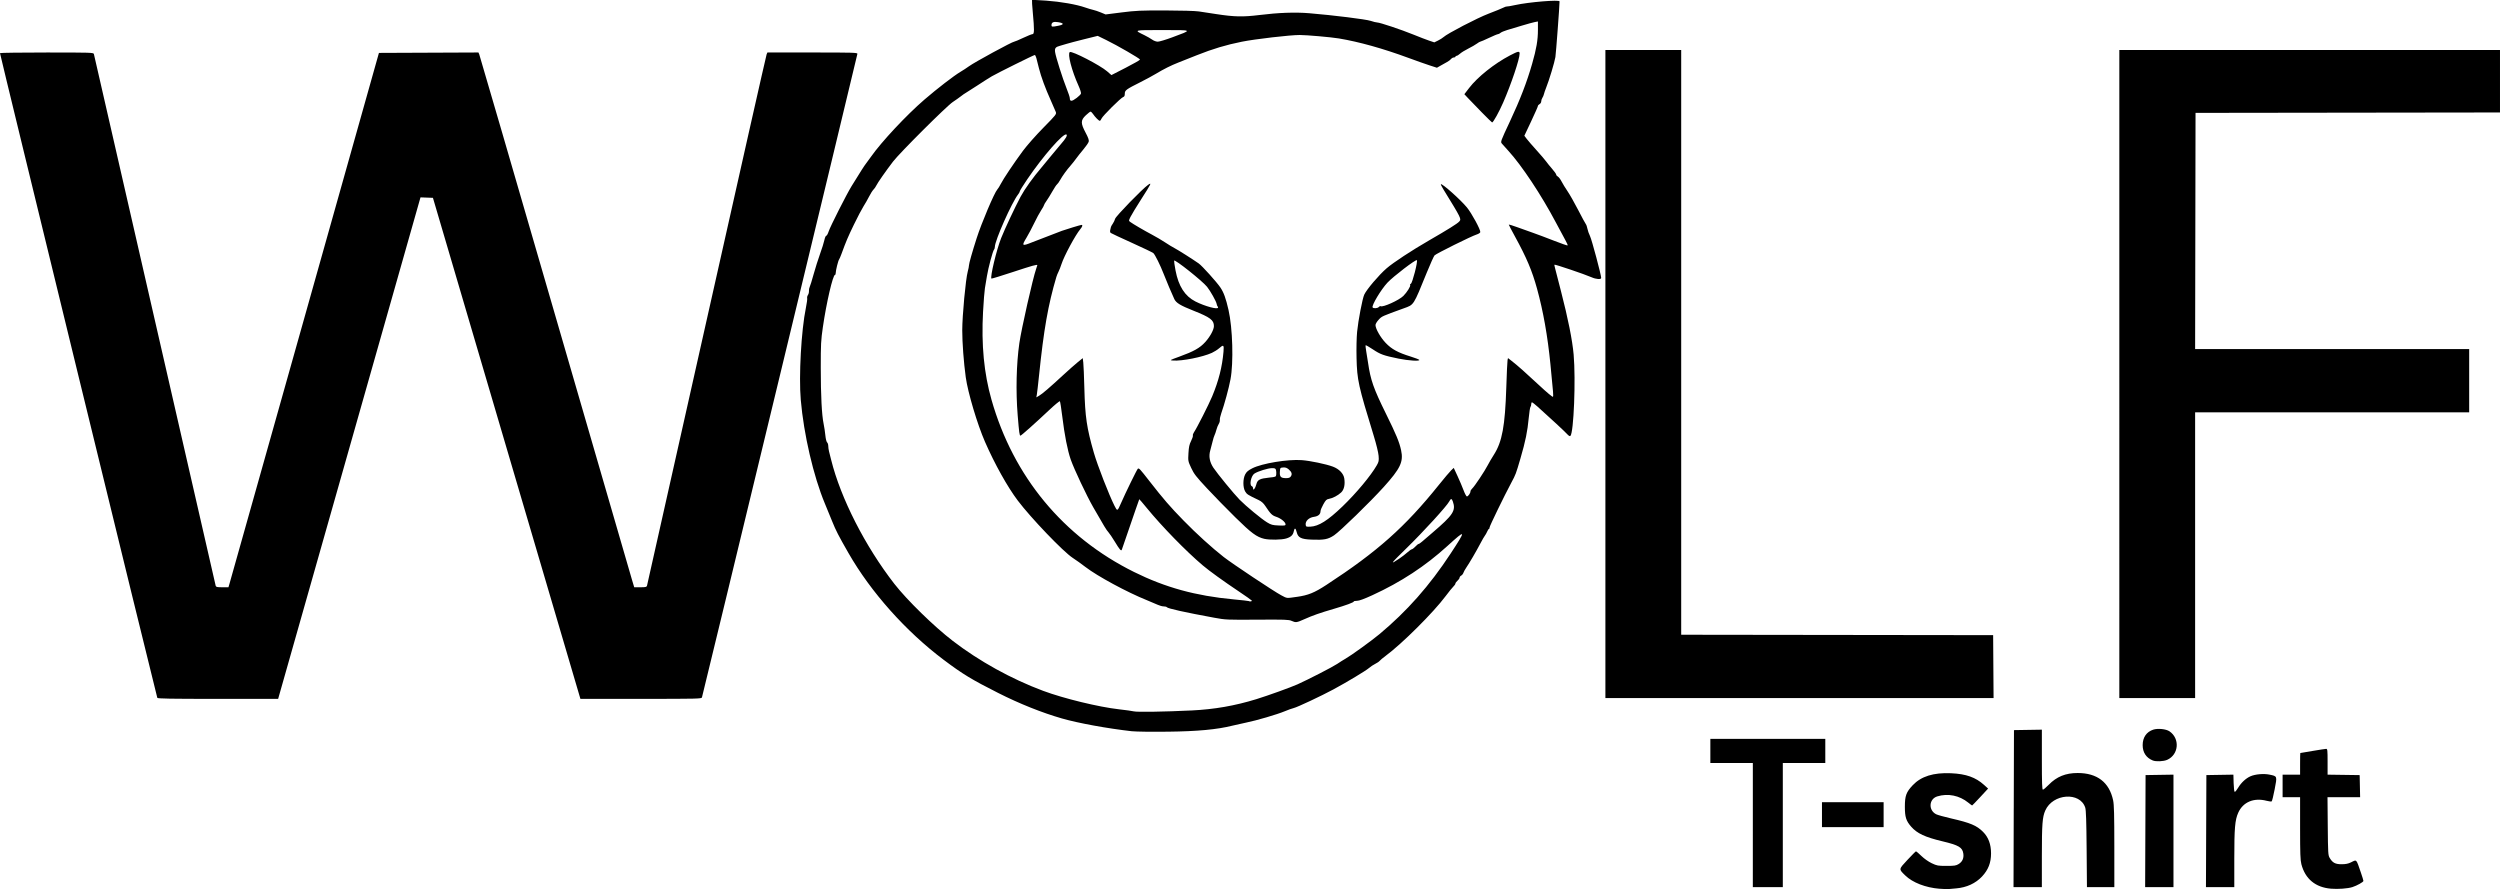 <?xml version="1.0" encoding="UTF-8" standalone="no"?>
<!-- Created with Inkscape (http://www.inkscape.org/) -->

<svg
   width="254.113mm"
   height="90.377mm"
   viewBox="0 0 254.113 90.377"
   version="1.1"
   id="svg5"
   xml:space="preserve"
   inkscape:export-filename="bitmap.png"
   inkscape:export-xdpi="96"
   inkscape:export-ydpi="96"
   xmlns:inkscape="http://www.inkscape.org/namespaces/inkscape"
   xmlns:sodipodi="http://sodipodi.sourceforge.net/DTD/sodipodi-0.dtd"
   xmlns="http://www.w3.org/2000/svg"
   xmlns:svg="http://www.w3.org/2000/svg"><sodipodi:namedview
     id="namedview7"
     pagecolor="#ffffff"
     bordercolor="#000000"
     borderopacity="0.25"
     inkscape:showpageshadow="2"
     inkscape:pageopacity="0.0"
     inkscape:pagecheckerboard="0"
     inkscape:deskcolor="#d1d1d1"
     inkscape:document-units="mm"
     showgrid="false" /><defs
     id="defs2" /><g
     inkscape:label="Capa 1"
     inkscape:groupmode="layer"
     id="layer1"
     transform="translate(308.927,-71.613)"><path
       style="fill:#000000;stroke-width:0.085"
       d="m -111.794,161.95 c -1.405,-0.113 -2.729,-0.627 -3.469,-1.347 -0.683,-0.665 -0.691,-0.608 0.224,-1.592 0.443,-0.476 0.832,-0.866 0.865,-0.866 0.033,0 0.28,0.213 0.548,0.473 0.289,0.28 0.719,0.582 1.054,0.741 0.529,0.251 0.627,0.268 1.497,0.268 0.82,0 0.968,-0.023 1.239,-0.191 0.375,-0.233 0.534,-0.586 0.473,-1.045 -0.087,-0.645 -0.453,-0.863 -2.125,-1.263 -1.766,-0.422 -2.577,-0.801 -3.175,-1.483 -0.521,-0.594 -0.644,-0.981 -0.644,-2.03 0,-1.115 0.136,-1.487 0.802,-2.191 0.852,-0.901 2.109,-1.293 3.89,-1.214 1.527,0.068 2.501,0.412 3.354,1.184 l 0.414,0.375 -0.795,0.859 c -0.437,0.472 -0.81,0.859 -0.829,0.859 -0.019,0 -0.193,-0.129 -0.387,-0.286 -0.906,-0.734 -2.076,-0.971 -3.156,-0.637 -0.85,0.263 -0.923,1.396 -0.117,1.813 0.145,0.075 0.831,0.267 1.526,0.426 1.965,0.451 2.595,0.716 3.243,1.364 0.548,0.548 0.815,1.265 0.815,2.188 0,0.954 -0.279,1.669 -0.914,2.349 -0.655,0.7 -1.567,1.12 -2.628,1.21 -0.309,0.026 -0.658,0.058 -0.774,0.07 -0.116,0.012 -0.536,-0.003 -0.931,-0.035 z m 39.793,-0.007 c -1.577,-0.134 -2.613,-0.994 -3.003,-2.489 -0.105,-0.405 -0.13,-1.092 -0.13,-3.655 v -3.157 h -0.889 -0.889 v -1.143 -1.143 h 0.889 0.889 v -1.101 c 0,-0.605 0.009,-1.101 0.021,-1.101 0.012,-4.2e-4 0.574,-0.095 1.249,-0.211 0.675,-0.116 1.294,-0.21 1.376,-0.211 0.135,-7.6e-4 0.148,0.118 0.148,1.31 v 1.311 l 1.63,0.023 1.63,0.023 0.024,1.122 0.024,1.122 h -1.658 -1.658 l 0.026,2.942 c 0.025,2.764 0.036,2.96 0.196,3.23 0.292,0.495 0.572,0.644 1.213,0.643 0.413,-8.5e-4 0.67,-0.052 0.952,-0.191 0.603,-0.296 0.513,-0.392 1.018,1.075 0.135,0.393 0.246,0.758 0.246,0.812 0,0.113 -0.656,0.48 -1.123,0.629 -0.469,0.15 -1.455,0.222 -2.179,0.161 z m -58.759,-6.465 v -6.308 h -2.159 -2.159 v -1.228 -1.228 h 5.842 5.842 v 1.228 1.228 h -2.159 -2.159 v 6.308 6.308 h -1.524 -1.524 z m 26.521,-1.672 0.022,-7.98 1.418,-0.023 1.418,-0.023 v 3.05 c 0,2.384 0.023,3.05 0.106,3.049 0.058,-3.4e-4 0.322,-0.222 0.587,-0.493 0.812,-0.831 1.717,-1.2 2.948,-1.2 1.986,0 3.214,0.947 3.603,2.779 0.094,0.442 0.12,1.462 0.121,4.693 l 0.001,4.128 h -1.392 -1.392 l -0.032,-3.873 c -0.024,-2.863 -0.061,-3.962 -0.142,-4.212 -0.528,-1.632 -3.299,-1.429 -4.061,0.297 -0.294,0.665 -0.347,1.374 -0.347,4.635 l -8.4e-4,3.154 h -1.44 -1.44 l 0.022,-7.98 z m 13.377,2.286 0.022,-5.694 1.418,-0.023 1.418,-0.023 v 5.717 5.717 h -1.44 -1.44 z m 6.181,0 0.022,-5.694 1.373,-0.023 1.373,-0.023 0.024,0.863 c 0.013,0.48 0.062,0.875 0.109,0.889 0.047,0.014 0.199,-0.167 0.339,-0.404 0.308,-0.521 0.789,-0.971 1.262,-1.181 0.483,-0.214 1.348,-0.29 1.926,-0.17 0.812,0.168 0.796,0.125 0.535,1.491 -0.124,0.65 -0.262,1.205 -0.307,1.232 -0.044,0.028 -0.278,-0.001 -0.518,-0.064 -1.294,-0.336 -2.395,0.13 -2.88,1.219 -0.33,0.741 -0.399,1.552 -0.399,4.685 v 2.873 h -1.44 -1.44 z m -39.052,-1.672 v -1.27 h 3.133 3.133 v 1.27 1.27 h -3.133 -3.133 z m 33.625,-5.509 c -0.667,-0.267 -1.028,-0.815 -1.028,-1.56 0,-0.779 0.386,-1.344 1.072,-1.571 0.468,-0.154 1.309,-0.068 1.656,0.17 1.076,0.737 0.948,2.359 -0.227,2.893 -0.369,0.168 -1.136,0.203 -1.473,0.069 z m -103.729,-2.965 c -2.548,-0.289 -5.483,-0.825 -7.154,-1.306 -2.031,-0.584 -4.307,-1.495 -6.477,-2.591 -2.702,-1.365 -3.61,-1.917 -5.541,-3.369 -3.838,-2.885 -7.404,-6.883 -9.672,-10.846 -1.031,-1.801 -1.275,-2.276 -1.658,-3.223 -0.215,-0.532 -0.55,-1.349 -0.744,-1.814 -1.16,-2.782 -2.147,-7.027 -2.45,-10.541 -0.209,-2.42 0.049,-7.063 0.519,-9.345 0.095,-0.46 0.154,-0.905 0.132,-0.989 -0.022,-0.085 0.013,-0.23 0.079,-0.324 0.066,-0.094 0.112,-0.277 0.102,-0.408 -0.009,-0.131 0.024,-0.313 0.074,-0.407 0.05,-0.093 0.229,-0.67 0.398,-1.283 0.169,-0.612 0.463,-1.546 0.655,-2.074 0.192,-0.529 0.39,-1.161 0.44,-1.406 0.051,-0.244 0.138,-0.445 0.194,-0.445 0.056,0 0.166,-0.2 0.245,-0.445 0.157,-0.488 1.825,-3.783 2.325,-4.593 0.96,-1.555 1.28,-2.057 1.456,-2.282 0.107,-0.137 0.34,-0.457 0.518,-0.709 1.069,-1.523 3.599,-4.228 5.435,-5.811 1.296,-1.117 3,-2.43 3.662,-2.821 0.258,-0.152 0.645,-0.405 0.859,-0.561 0.581,-0.423 4.411,-2.506 4.609,-2.507 0.054,-2.1e-4 0.461,-0.171 0.903,-0.381 0.442,-0.209 0.871,-0.38 0.953,-0.381 0.186,-4.8e-4 0.191,-0.441 0.027,-2.202 -0.063,-0.675 -0.098,-1.245 -0.079,-1.266 0.02,-0.021 0.673,0.008 1.452,0.064 1.469,0.105 3.078,0.389 3.955,0.697 0.279,0.098 0.645,0.207 0.811,0.243 0.167,0.036 0.519,0.154 0.783,0.264 l 0.479,0.199 1.63,-0.206 c 1.445,-0.183 1.947,-0.205 4.424,-0.2 1.6,0.003 3.065,0.046 3.429,0.101 0.349,0.052 1.149,0.174 1.778,0.271 1.813,0.28 2.71,0.299 4.36,0.094 1.949,-0.242 3.645,-0.303 5.08,-0.184 2.46,0.205 5.762,0.616 6.242,0.777 0.266,0.09 0.564,0.163 0.661,0.163 0.27,0 2.445,0.727 3.68,1.23 0.605,0.247 1.332,0.526 1.614,0.621 l 0.513,0.172 0.378,-0.186 c 0.208,-0.102 0.453,-0.256 0.545,-0.341 0.395,-0.368 3.439,-1.952 4.599,-2.393 0.669,-0.254 1.335,-0.526 1.482,-0.604 0.146,-0.078 0.31,-0.133 0.364,-0.123 0.054,0.011 0.435,-0.055 0.847,-0.146 1.367,-0.302 4.516,-0.564 4.516,-0.375 0,0.434 -0.361,5.26 -0.423,5.659 -0.082,0.523 -0.644,2.383 -0.948,3.133 -0.094,0.233 -0.192,0.519 -0.217,0.635 -0.025,0.116 -0.097,0.287 -0.16,0.379 -0.063,0.092 -0.115,0.252 -0.115,0.357 0,0.104 -0.076,0.231 -0.169,0.28 -0.093,0.05 -0.169,0.136 -0.169,0.193 0,0.056 -0.31,0.759 -0.689,1.562 l -0.689,1.46 0.241,0.319 c 0.133,0.175 0.587,0.7 1.009,1.166 0.422,0.466 0.858,0.975 0.967,1.131 0.11,0.156 0.384,0.496 0.611,0.754 0.226,0.258 0.411,0.52 0.411,0.581 0,0.061 0.076,0.152 0.169,0.202 0.093,0.05 0.262,0.274 0.376,0.498 0.114,0.224 0.387,0.671 0.607,0.992 0.22,0.321 0.705,1.175 1.076,1.896 0.372,0.722 0.722,1.369 0.779,1.439 0.057,0.07 0.13,0.279 0.164,0.466 0.033,0.186 0.153,0.529 0.267,0.762 0.181,0.371 1.133,3.938 1.133,4.245 0,0.177 -0.51,0.143 -0.983,-0.067 -0.678,-0.3 -3.757,-1.343 -3.768,-1.276 -0.013,0.08 -0.066,-0.136 0.663,2.686 0.721,2.788 1.161,4.994 1.289,6.452 0.225,2.56 0.01,7.928 -0.33,8.268 -0.058,0.058 -0.176,-0.013 -0.362,-0.218 -0.247,-0.27 -1.594,-1.52 -2.971,-2.756 -0.272,-0.244 -0.529,-0.443 -0.572,-0.443 -0.043,0 -0.078,0.088 -0.078,0.195 0,0.107 -0.035,0.231 -0.077,0.275 -0.042,0.044 -0.12,0.538 -0.172,1.096 -0.132,1.407 -0.33,2.375 -0.848,4.149 -0.461,1.577 -0.474,1.612 -0.926,2.455 -0.692,1.289 -2.21,4.414 -2.21,4.549 0,0.083 -0.029,0.15 -0.064,0.15 -0.035,0 -0.117,0.124 -0.182,0.275 -0.065,0.151 -0.167,0.333 -0.228,0.404 -0.061,0.071 -0.269,0.433 -0.464,0.804 -0.415,0.792 -1.104,1.973 -1.433,2.453 -0.127,0.186 -0.258,0.424 -0.291,0.529 -0.033,0.105 -0.133,0.23 -0.223,0.278 -0.09,0.048 -0.164,0.144 -0.164,0.212 0,0.069 -0.095,0.207 -0.212,0.309 -0.116,0.101 -0.212,0.233 -0.212,0.292 0,0.06 -0.093,0.196 -0.206,0.302 -0.114,0.107 -0.466,0.542 -0.783,0.967 -1.248,1.673 -4.438,4.849 -6.112,6.085 -0.262,0.193 -0.53,0.417 -0.596,0.498 -0.066,0.081 -0.269,0.218 -0.45,0.306 -0.181,0.087 -0.47,0.28 -0.642,0.428 -0.333,0.286 -2.213,1.416 -3.614,2.172 -1.224,0.66 -3.676,1.812 -4.022,1.89 -0.163,0.037 -0.58,0.186 -0.927,0.332 -0.754,0.317 -2.893,0.945 -3.899,1.145 -0.396,0.079 -1.024,0.22 -1.397,0.313 -1.576,0.396 -3.541,0.58 -6.604,0.617 -1.583,0.019 -3.203,-0.001 -3.598,-0.046 z m 6.011,-2.116 c 2.337,-0.114 4.423,-0.478 6.604,-1.151 1.164,-0.359 3.488,-1.196 4.174,-1.503 1.081,-0.484 3.6,-1.78 4.038,-2.078 0.256,-0.174 0.639,-0.415 0.851,-0.535 0.555,-0.313 2.63,-1.812 3.424,-2.473 2.816,-2.344 5.114,-4.945 7.263,-8.219 1.598,-2.435 1.572,-2.495 -0.33,-0.764 -2.251,2.049 -4.721,3.669 -7.633,5.006 -0.837,0.384 -1.346,0.57 -1.562,0.57 -0.176,0 -0.32,0.029 -0.32,0.063 0,0.099 -0.783,0.389 -2.032,0.754 -1.421,0.415 -2.138,0.667 -3.006,1.055 -0.774,0.347 -0.862,0.358 -1.294,0.164 -0.279,-0.126 -0.673,-0.139 -3.49,-0.12 -3.094,0.021 -3.205,0.016 -4.36,-0.196 -3.02,-0.555 -4.747,-0.938 -4.83,-1.074 -0.026,-0.043 -0.165,-0.077 -0.309,-0.077 -0.143,0 -0.417,-0.074 -0.609,-0.164 -0.191,-0.09 -0.691,-0.302 -1.11,-0.47 -1.992,-0.799 -5.023,-2.437 -6.231,-3.367 -0.391,-0.302 -0.978,-0.721 -1.304,-0.933 -0.954,-0.618 -4.24,-4.047 -5.581,-5.822 -1.049,-1.389 -2.343,-3.708 -3.334,-5.972 -0.78,-1.784 -1.743,-5.017 -1.956,-6.566 -0.208,-1.513 -0.357,-3.51 -0.356,-4.772 0.001,-1.493 0.347,-5.192 0.558,-5.969 0.07,-0.256 0.127,-0.546 0.127,-0.644 0.001,-0.184 0.329,-1.341 0.778,-2.743 0.495,-1.547 1.798,-4.623 2.098,-4.953 0.085,-0.093 0.24,-0.341 0.344,-0.55 0.256,-0.513 1.381,-2.192 2.268,-3.387 0.403,-0.543 1.32,-1.58 2.073,-2.345 1.303,-1.325 1.346,-1.38 1.261,-1.609 -0.049,-0.13 -0.277,-0.656 -0.508,-1.168 -0.555,-1.232 -0.981,-2.386 -1.203,-3.264 -0.1,-0.394 -0.218,-0.858 -0.262,-1.033 -0.045,-0.175 -0.119,-0.318 -0.164,-0.318 -0.099,0 -3.767,1.82 -4.365,2.166 -0.228,0.132 -0.909,0.565 -1.514,0.962 -0.605,0.398 -1.139,0.738 -1.185,0.756 -0.047,0.018 -0.237,0.152 -0.423,0.297 -0.186,0.145 -0.567,0.415 -0.847,0.6 -0.626,0.414 -5.399,5.172 -6.074,6.056 -0.736,0.964 -1.575,2.165 -1.694,2.426 -0.058,0.128 -0.189,0.316 -0.29,0.417 -0.101,0.101 -0.302,0.418 -0.446,0.704 -0.144,0.286 -0.402,0.738 -0.573,1.005 -0.171,0.267 -0.611,1.106 -0.978,1.865 -0.615,1.272 -0.786,1.676 -1.263,2.981 -0.094,0.256 -0.201,0.504 -0.238,0.55 -0.092,0.115 -0.34,1.108 -0.34,1.361 0,0.113 -0.034,0.205 -0.076,0.205 -0.216,0 -0.873,2.832 -1.234,5.321 -0.192,1.323 -0.213,1.729 -0.212,4.106 0.001,2.842 0.101,4.805 0.29,5.71 0.065,0.313 0.146,0.844 0.178,1.181 0.034,0.349 0.11,0.654 0.176,0.709 0.064,0.053 0.117,0.216 0.118,0.361 0.001,0.146 0.037,0.398 0.079,0.561 0.042,0.163 0.138,0.544 0.214,0.847 0.967,3.902 3.467,8.806 6.426,12.61 1.282,1.648 4.021,4.322 5.93,5.791 2.685,2.066 5.973,3.884 9.193,5.083 2.086,0.777 5.652,1.645 7.705,1.876 0.675,0.076 1.361,0.172 1.524,0.213 0.327,0.083 3.149,0.037 5.842,-0.094 z m 6.139,-11.169 c -0.029,-0.046 -0.618,-0.462 -1.309,-0.924 -1.546,-1.033 -3.012,-2.092 -3.686,-2.663 -1.693,-1.434 -4.142,-3.945 -5.684,-5.83 -0.408,-0.499 -0.75,-0.899 -0.76,-0.889 -0.01,0.01 -0.187,0.514 -0.394,1.119 -0.207,0.605 -0.593,1.729 -0.858,2.498 -0.265,0.768 -0.5,1.449 -0.521,1.512 -0.063,0.183 -0.217,0.007 -0.713,-0.813 -0.247,-0.408 -0.54,-0.841 -0.652,-0.962 -0.2,-0.216 -0.427,-0.59 -1.538,-2.532 -0.686,-1.199 -1.938,-3.851 -2.287,-4.843 -0.325,-0.924 -0.636,-2.509 -0.865,-4.402 -0.097,-0.806 -0.206,-1.496 -0.242,-1.533 -0.036,-0.037 -0.538,0.378 -1.115,0.922 -1.356,1.278 -2.811,2.574 -2.89,2.574 -0.099,0 -0.137,-0.277 -0.284,-2.074 -0.199,-2.42 -0.134,-5.217 0.169,-7.324 0.208,-1.445 1.375,-6.612 1.705,-7.546 0.068,-0.192 0.123,-0.363 0.123,-0.381 0,-0.101 -0.516,0.043 -2.453,0.683 -1.186,0.392 -2.181,0.697 -2.21,0.679 -0.162,-0.1 0.521,-2.954 0.984,-4.113 0.389,-0.975 1.407,-3.142 1.981,-4.216 0.413,-0.773 1.269,-1.966 2.162,-3.012 0.238,-0.279 0.678,-0.813 0.977,-1.185 0.299,-0.373 0.728,-0.887 0.955,-1.143 0.492,-0.556 0.69,-0.898 0.564,-0.976 -0.301,-0.186 -2.366,2.175 -3.979,4.547 -0.417,0.614 -0.758,1.161 -0.758,1.217 0,0.055 -0.076,0.197 -0.169,0.315 -0.654,0.832 -2.371,4.699 -2.371,5.341 0,0.105 -0.036,0.227 -0.08,0.271 -0.126,0.128 -0.593,1.869 -0.726,2.705 -0.066,0.419 -0.158,0.972 -0.205,1.228 -0.046,0.256 -0.131,1.332 -0.189,2.392 -0.183,3.357 0.094,6.252 0.855,8.93 2.221,7.816 7.292,13.949 14.484,17.516 3.187,1.581 6.272,2.43 10.129,2.789 0.832,0.077 1.528,0.156 1.548,0.174 0.077,0.074 0.352,0.028 0.304,-0.051 z m 4.581,-0.379 c 1.157,-0.164 1.774,-0.415 3.009,-1.221 5.178,-3.379 7.989,-5.879 11.431,-10.169 0.542,-0.675 1.102,-1.338 1.245,-1.473 l 0.259,-0.246 0.38,0.818 c 0.209,0.45 0.487,1.103 0.617,1.451 0.13,0.348 0.283,0.633 0.338,0.634 0.128,0.001 0.365,-0.332 0.365,-0.513 0,-0.075 0.082,-0.21 0.182,-0.299 0.225,-0.199 1.283,-1.788 1.574,-2.363 0.118,-0.233 0.397,-0.709 0.62,-1.058 0.847,-1.325 1.14,-2.911 1.267,-6.858 0.045,-1.42 0.103,-2.67 0.128,-2.778 l 0.045,-0.195 0.357,0.276 c 0.598,0.463 1.477,1.241 2.84,2.515 0.715,0.669 1.33,1.183 1.366,1.143 0.066,-0.073 0.053,-0.241 -0.252,-3.325 -0.283,-2.856 -0.729,-5.371 -1.361,-7.67 -0.5,-1.818 -1.062,-3.148 -2.241,-5.299 -0.347,-0.633 -0.631,-1.175 -0.631,-1.205 0,-0.03 0.371,0.081 0.826,0.247 0.454,0.166 1.187,0.428 1.63,0.582 0.442,0.154 1.407,0.517 2.143,0.806 0.737,0.289 1.36,0.506 1.385,0.48 0.025,-0.025 -0.068,-0.248 -0.208,-0.495 -0.14,-0.247 -0.586,-1.078 -0.992,-1.847 -1.471,-2.783 -3.468,-5.794 -4.833,-7.285 -0.275,-0.301 -0.569,-0.628 -0.652,-0.727 -0.148,-0.176 -0.131,-0.224 0.816,-2.244 1.041,-2.222 1.723,-3.989 2.261,-5.866 0.438,-1.526 0.589,-2.411 0.589,-3.457 v -0.845 l -0.312,0.059 c -0.172,0.032 -0.753,0.192 -1.291,0.354 -0.538,0.163 -1.222,0.368 -1.52,0.457 -0.298,0.089 -0.606,0.219 -0.684,0.29 -0.078,0.071 -0.192,0.129 -0.253,0.129 -0.061,0 -0.472,0.171 -0.915,0.381 -0.442,0.21 -0.84,0.381 -0.883,0.381 -0.043,0 -0.2,0.091 -0.348,0.202 -0.148,0.111 -0.543,0.339 -0.876,0.506 -0.334,0.167 -0.711,0.399 -0.838,0.517 -0.127,0.118 -0.283,0.214 -0.346,0.214 -0.063,0 -0.115,0.038 -0.115,0.085 0,0.047 -0.074,0.085 -0.165,0.085 -0.09,0 -0.215,0.067 -0.277,0.148 -0.062,0.082 -0.245,0.221 -0.407,0.309 -0.162,0.089 -0.462,0.257 -0.666,0.374 l -0.371,0.212 -0.729,-0.235 c -0.401,-0.129 -1.379,-0.475 -2.173,-0.768 -2.579,-0.952 -5.011,-1.632 -7.066,-1.975 -0.781,-0.131 -3.279,-0.35 -3.983,-0.35 -0.983,0 -4.524,0.411 -5.88,0.683 -1.601,0.321 -2.954,0.727 -4.572,1.371 -0.699,0.278 -1.543,0.614 -1.877,0.745 -0.758,0.298 -1.504,0.672 -2.278,1.14 -0.329,0.199 -1.031,0.579 -1.559,0.844 -1.477,0.741 -1.61,0.838 -1.61,1.181 0,0.211 -0.044,0.304 -0.162,0.341 -0.239,0.076 -2.106,1.933 -2.205,2.193 -0.046,0.122 -0.127,0.223 -0.178,0.223 -0.104,0 -0.466,-0.367 -0.698,-0.708 -0.084,-0.123 -0.191,-0.224 -0.238,-0.224 -0.047,0 -0.264,0.168 -0.481,0.373 -0.533,0.504 -0.537,0.798 -0.023,1.766 0.272,0.511 0.358,0.757 0.319,0.91 -0.029,0.116 -0.273,0.472 -0.543,0.792 -0.27,0.32 -0.605,0.743 -0.744,0.94 -0.14,0.197 -0.387,0.509 -0.55,0.693 -0.394,0.445 -0.846,1.07 -1.075,1.486 -0.102,0.186 -0.243,0.382 -0.313,0.435 -0.07,0.054 -0.285,0.379 -0.479,0.724 -0.194,0.345 -0.463,0.779 -0.597,0.965 -0.135,0.186 -0.245,0.377 -0.245,0.423 0,0.046 -0.13,0.281 -0.29,0.521 -0.159,0.24 -0.481,0.834 -0.714,1.321 -0.234,0.487 -0.58,1.14 -0.769,1.452 -0.523,0.861 -0.478,0.9 0.564,0.481 0.634,-0.254 2.504,-0.974 3.029,-1.166 0.426,-0.155 1.902,-0.601 1.991,-0.601 0.143,0 0.092,0.177 -0.124,0.434 -0.495,0.589 -1.65,2.734 -1.911,3.551 -0.086,0.268 -0.22,0.612 -0.299,0.765 -0.079,0.152 -0.178,0.394 -0.22,0.536 -0.84,2.83 -1.282,5.347 -1.767,10.061 -0.092,0.896 -0.191,1.754 -0.22,1.907 l -0.052,0.278 0.286,-0.169 c 0.335,-0.198 1.027,-0.791 2.425,-2.081 0.555,-0.512 1.234,-1.113 1.509,-1.335 l 0.499,-0.404 0.054,0.446 c 0.029,0.246 0.079,1.418 0.109,2.605 0.076,2.926 0.239,4.039 0.967,6.567 0.369,1.281 1.544,4.302 2.1,5.399 0.286,0.565 0.294,0.561 0.661,-0.282 0.45,-1.035 1.629,-3.446 1.709,-3.495 0.125,-0.077 0.191,-0.007 1.173,1.252 1.436,1.842 2.098,2.606 3.47,4.011 1.318,1.35 2.882,2.771 4.084,3.71 0.868,0.678 5.128,3.513 5.851,3.893 0.618,0.325 0.492,0.313 1.591,0.157 z m -3.301,-5.896 c -0.787,-0.185 -1.327,-0.584 -2.951,-2.182 -0.873,-0.859 -2.167,-2.183 -2.876,-2.944 -1.125,-1.207 -1.331,-1.472 -1.614,-2.082 -0.321,-0.691 -0.324,-0.707 -0.279,-1.499 0.036,-0.637 0.091,-0.891 0.268,-1.241 0.122,-0.242 0.205,-0.491 0.183,-0.554 -0.022,-0.063 0.026,-0.209 0.107,-0.326 0.277,-0.398 1.513,-2.835 1.855,-3.658 0.661,-1.589 1.02,-3.007 1.149,-4.534 0.06,-0.71 0.008,-0.75 -0.451,-0.347 -0.167,0.147 -0.496,0.354 -0.731,0.462 -0.94,0.43 -3.045,0.847 -3.941,0.781 -0.377,-0.028 -0.369,-0.032 0.635,-0.397 1.476,-0.535 2.086,-0.879 2.631,-1.481 0.494,-0.546 0.883,-1.26 0.883,-1.621 0,-0.614 -0.366,-0.891 -2.074,-1.568 -1.337,-0.53 -1.76,-0.786 -1.95,-1.18 -0.197,-0.407 -0.854,-1.961 -1.094,-2.587 -0.317,-0.827 -0.874,-1.947 -1.038,-2.086 -0.084,-0.071 -1.066,-0.543 -2.184,-1.047 -1.118,-0.505 -2.082,-0.956 -2.143,-1.002 -0.071,-0.054 -0.091,-0.164 -0.055,-0.303 0.031,-0.12 0.063,-0.257 0.071,-0.305 0.008,-0.048 0.094,-0.2 0.191,-0.339 0.097,-0.138 0.202,-0.36 0.234,-0.492 0.061,-0.254 2.799,-3.072 3.347,-3.447 0.398,-0.272 0.355,-0.182 -0.71,1.483 -0.489,0.763 -0.973,1.562 -1.077,1.775 -0.186,0.382 -0.186,0.389 -0.023,0.509 0.282,0.209 1.421,0.875 2.207,1.29 0.413,0.218 1.018,0.575 1.344,0.793 0.326,0.218 0.755,0.479 0.955,0.58 0.337,0.172 1.83,1.118 2.451,1.553 0.348,0.244 1.827,1.885 2.205,2.445 0.346,0.514 0.555,1.09 0.828,2.286 0.422,1.848 0.521,5.36 0.2,7.054 -0.176,0.929 -0.611,2.528 -0.937,3.447 -0.093,0.263 -0.159,0.568 -0.145,0.677 0.014,0.109 -0.037,0.294 -0.113,0.411 -0.075,0.116 -0.182,0.383 -0.237,0.593 -0.055,0.21 -0.14,0.455 -0.188,0.546 -0.049,0.091 -0.138,0.377 -0.198,0.635 -0.06,0.258 -0.168,0.672 -0.239,0.92 -0.17,0.59 -0.063,1.177 0.318,1.751 0.404,0.608 2.113,2.69 2.67,3.255 0.662,0.67 2.223,1.959 2.788,2.301 0.418,0.253 0.555,0.29 1.175,0.316 0.616,0.026 0.702,0.012 0.702,-0.114 0,-0.225 -0.471,-0.609 -0.936,-0.764 -0.436,-0.145 -0.581,-0.287 -1.115,-1.095 -0.201,-0.304 -0.394,-0.475 -0.701,-0.62 -1.069,-0.505 -1.185,-0.579 -1.352,-0.866 -0.24,-0.413 -0.238,-1.271 0.004,-1.736 0.137,-0.263 0.298,-0.401 0.72,-0.616 0.982,-0.501 3.609,-0.935 5.026,-0.831 0.855,0.063 2.471,0.401 3.167,0.661 0.633,0.237 1.084,0.706 1.159,1.203 0.095,0.63 -0.022,1.143 -0.323,1.425 -0.327,0.306 -0.861,0.586 -1.238,0.649 -0.246,0.042 -0.329,0.123 -0.57,0.557 -0.155,0.279 -0.283,0.585 -0.284,0.68 -0.002,0.33 -0.23,0.529 -0.677,0.59 -0.502,0.069 -0.875,0.425 -0.832,0.795 0.024,0.21 0.049,0.22 0.47,0.203 0.848,-0.035 1.782,-0.624 3.279,-2.065 1.399,-1.348 2.864,-3.105 3.474,-4.166 0.21,-0.366 0.229,-0.465 0.189,-0.974 -0.026,-0.325 -0.234,-1.18 -0.487,-2.006 -1.58,-5.145 -1.701,-5.692 -1.755,-7.928 -0.023,-0.95 0.002,-2.093 0.057,-2.667 0.111,-1.147 0.539,-3.378 0.726,-3.781 0.247,-0.533 1.498,-2.005 2.27,-2.671 0.696,-0.601 2.559,-1.825 4.334,-2.848 1.866,-1.075 2.855,-1.693 3.043,-1.902 0.246,-0.272 0.242,-0.279 -1.616,-3.301 -0.155,-0.253 -0.265,-0.477 -0.243,-0.499 0.112,-0.112 1.983,1.555 2.644,2.354 0.484,0.586 1.408,2.289 1.364,2.514 -0.015,0.074 -0.179,0.182 -0.365,0.239 -0.526,0.162 -4.132,1.951 -4.288,2.128 -0.076,0.086 -0.426,0.862 -0.777,1.724 -1.395,3.427 -1.296,3.273 -2.344,3.653 -2.257,0.818 -2.224,0.803 -2.556,1.159 -0.179,0.192 -0.323,0.433 -0.323,0.54 0,0.378 0.503,1.262 1.037,1.821 0.607,0.636 1.241,0.982 2.537,1.383 0.452,0.14 0.845,0.291 0.873,0.337 0.096,0.155 -1.069,0.085 -2.108,-0.127 -1.511,-0.308 -1.842,-0.427 -2.606,-0.938 -0.381,-0.255 -0.711,-0.444 -0.735,-0.42 -0.024,0.024 0.003,0.3 0.058,0.614 0.056,0.314 0.14,0.838 0.187,1.164 0.254,1.758 0.558,2.624 1.82,5.181 1.044,2.116 1.355,2.867 1.539,3.713 0.255,1.174 -0.066,1.852 -1.77,3.741 -1.363,1.511 -4.444,4.509 -5.045,4.908 -0.617,0.41 -1.017,0.487 -2.288,0.436 -1.059,-0.043 -1.373,-0.199 -1.507,-0.752 -0.109,-0.447 -0.218,-0.483 -0.297,-0.098 -0.08,0.392 -0.293,0.592 -0.784,0.738 -0.467,0.139 -1.675,0.156 -2.204,0.032 z m -0.822,-5.541 c 0.118,-0.469 0.347,-0.588 1.32,-0.688 0.664,-0.068 0.678,-0.074 0.705,-0.312 0.015,-0.134 0.005,-0.334 -0.023,-0.445 -0.043,-0.173 -0.102,-0.201 -0.415,-0.201 -0.395,0 -1.426,0.319 -1.78,0.551 -0.342,0.224 -0.54,1.176 -0.265,1.281 0.07,0.027 0.127,0.126 0.127,0.219 0,0.294 0.224,0.02 0.331,-0.405 z m 3.507,-0.805 c 0.162,-0.231 0.093,-0.457 -0.219,-0.72 -0.191,-0.161 -0.333,-0.209 -0.561,-0.19 -0.303,0.025 -0.306,0.03 -0.332,0.446 -0.032,0.507 0.098,0.638 0.631,0.638 0.268,0 0.391,-0.045 0.482,-0.175 z m -7.394,-17.168 c 0,-0.039 -0.026,-0.097 -0.059,-0.129 -0.032,-0.032 -0.071,-0.14 -0.086,-0.239 -0.038,-0.25 -0.639,-1.321 -0.975,-1.739 -0.481,-0.598 -3.292,-2.832 -3.349,-2.661 -0.015,0.046 0.05,0.497 0.145,1.001 0.301,1.596 0.954,2.613 2.025,3.154 0.985,0.497 2.299,0.848 2.299,0.614 z m 16.34,-0.056 c 0.058,-0.069 0.139,-0.105 0.182,-0.079 0.224,0.138 1.871,-0.606 2.31,-1.043 0.371,-0.37 0.762,-0.998 0.691,-1.111 -0.027,-0.043 0.004,-0.098 0.067,-0.123 0.162,-0.062 0.732,-2.286 0.616,-2.402 -0.103,-0.103 -2.397,1.651 -2.991,2.287 -0.655,0.7 -1.626,2.322 -1.507,2.516 0.079,0.127 0.516,0.097 0.633,-0.044 z m 10.455,-19.792 c -0.559,-0.57 -1.184,-1.217 -1.389,-1.436 l -0.373,-0.399 0.483,-0.63 c 0.857,-1.119 2.567,-2.482 4.155,-3.313 0.833,-0.436 0.979,-0.463 0.979,-0.184 0,0.555 -0.845,3.07 -1.667,4.962 -0.415,0.955 -1.013,2.035 -1.129,2.037 -0.024,4.2e-4 -0.501,-0.466 -1.06,-1.036 z m -8.388,45.378 c 0.275,-0.186 0.65,-0.474 0.834,-0.64 0.184,-0.166 0.388,-0.31 0.454,-0.319 0.066,-0.01 0.23,-0.135 0.364,-0.279 0.134,-0.144 0.28,-0.261 0.324,-0.261 0.044,0 0.21,-0.113 0.368,-0.251 0.158,-0.138 0.631,-0.544 1.05,-0.902 2.094,-1.789 2.386,-2.235 2.066,-3.152 -0.116,-0.334 -0.205,-0.336 -0.374,-0.01 -0.242,0.467 -2.612,3.062 -4.322,4.731 -1.659,1.619 -1.752,1.751 -0.765,1.084 z m -32.781,-46.834 c 0.21,-0.161 0.407,-0.355 0.436,-0.432 0.031,-0.08 -0.073,-0.42 -0.24,-0.791 -0.706,-1.563 -1.15,-3.279 -0.891,-3.439 0.222,-0.137 3.089,1.344 3.793,1.96 l 0.434,0.379 1.455,-0.746 c 0.8,-0.41 1.454,-0.783 1.453,-0.83 -0.003,-0.105 -2.317,-1.443 -3.455,-1.998 l -0.847,-0.413 -1.397,0.347 c -0.768,0.191 -1.568,0.402 -1.778,0.469 -0.21,0.067 -0.506,0.154 -0.659,0.194 -0.45,0.116 -0.551,0.246 -0.498,0.635 0.066,0.476 0.766,2.692 1.164,3.685 0.182,0.454 0.331,0.9 0.331,0.992 0,0.371 0.2,0.367 0.697,-0.013 z m 9.695,-6.152 c 2.122,-0.789 2.178,-0.745 -0.952,-0.746 -3.012,-0.001 -2.955,-0.017 -1.863,0.515 0.279,0.136 0.637,0.341 0.796,0.456 0.169,0.122 0.404,0.208 0.571,0.208 0.156,0 0.807,-0.195 1.448,-0.433 z m -11.546,-1.188 c 0.586,-0.118 0.581,-0.257 -0.015,-0.359 -0.479,-0.083 -0.693,0.009 -0.693,0.297 0,0.186 0.064,0.191 0.709,0.062 z m -91.597,68.317 c -0.152,-0.449 -16.019,-65.483 -15.99,-65.532 0.021,-0.035 2.167,-0.064 4.769,-0.064 4.433,0 4.733,0.009 4.773,0.148 0.023,0.082 2.809,12.245 6.19,27.03 3.381,14.785 6.167,26.948 6.192,27.03 0.037,0.124 0.148,0.148 0.671,0.148 h 0.626 l 0.094,-0.318 c 0.052,-0.175 3.493,-12.395 7.648,-27.157 l 7.554,-26.839 5.057,-0.022 5.057,-0.022 0.083,0.191 c 0.046,0.105 3.514,12.021 7.707,26.48 4.193,14.459 7.719,26.603 7.835,26.988 l 0.21,0.699 h 0.627 c 0.524,0 0.634,-0.024 0.67,-0.148 0.024,-0.082 2.751,-12.226 6.061,-26.988 3.31,-14.762 6.054,-26.925 6.099,-27.03 l 0.081,-0.191 h 4.574 c 4.118,0 4.574,0.013 4.574,0.134 0,0.106 -15.639,64.852 -15.802,65.419 -0.04,0.139 -0.408,0.148 -6.198,0.148 h -6.156 l -7.495,-25.463 -7.495,-25.464 -0.632,-0.024 -0.632,-0.024 -7.235,25.488 -7.235,25.488 h -6.123 c -4.823,0 -6.13,-0.022 -6.158,-0.106 z M -145.746,109.631 V 76.695 h 3.852 3.852 v 29.718 29.718 l 15.854,0.021 15.854,0.021 0.022,3.196 0.022,3.196 h -19.728 -19.728 z m 52.239,0 V 76.695 h 19.346 19.346 v 3.175 3.175 l -15.473,0.021 -15.473,0.021 -0.021,12.002 -0.021,12.002 h 13.928 13.928 v 3.217 3.217 h -13.928 -13.928 v 14.52 14.52 h -3.852 -3.852 z"
       id="path3092"
       inkscape:export-filename="s.png"
       inkscape:export-xdpi="96"
       inkscape:export-ydpi="96" /></g></svg>
